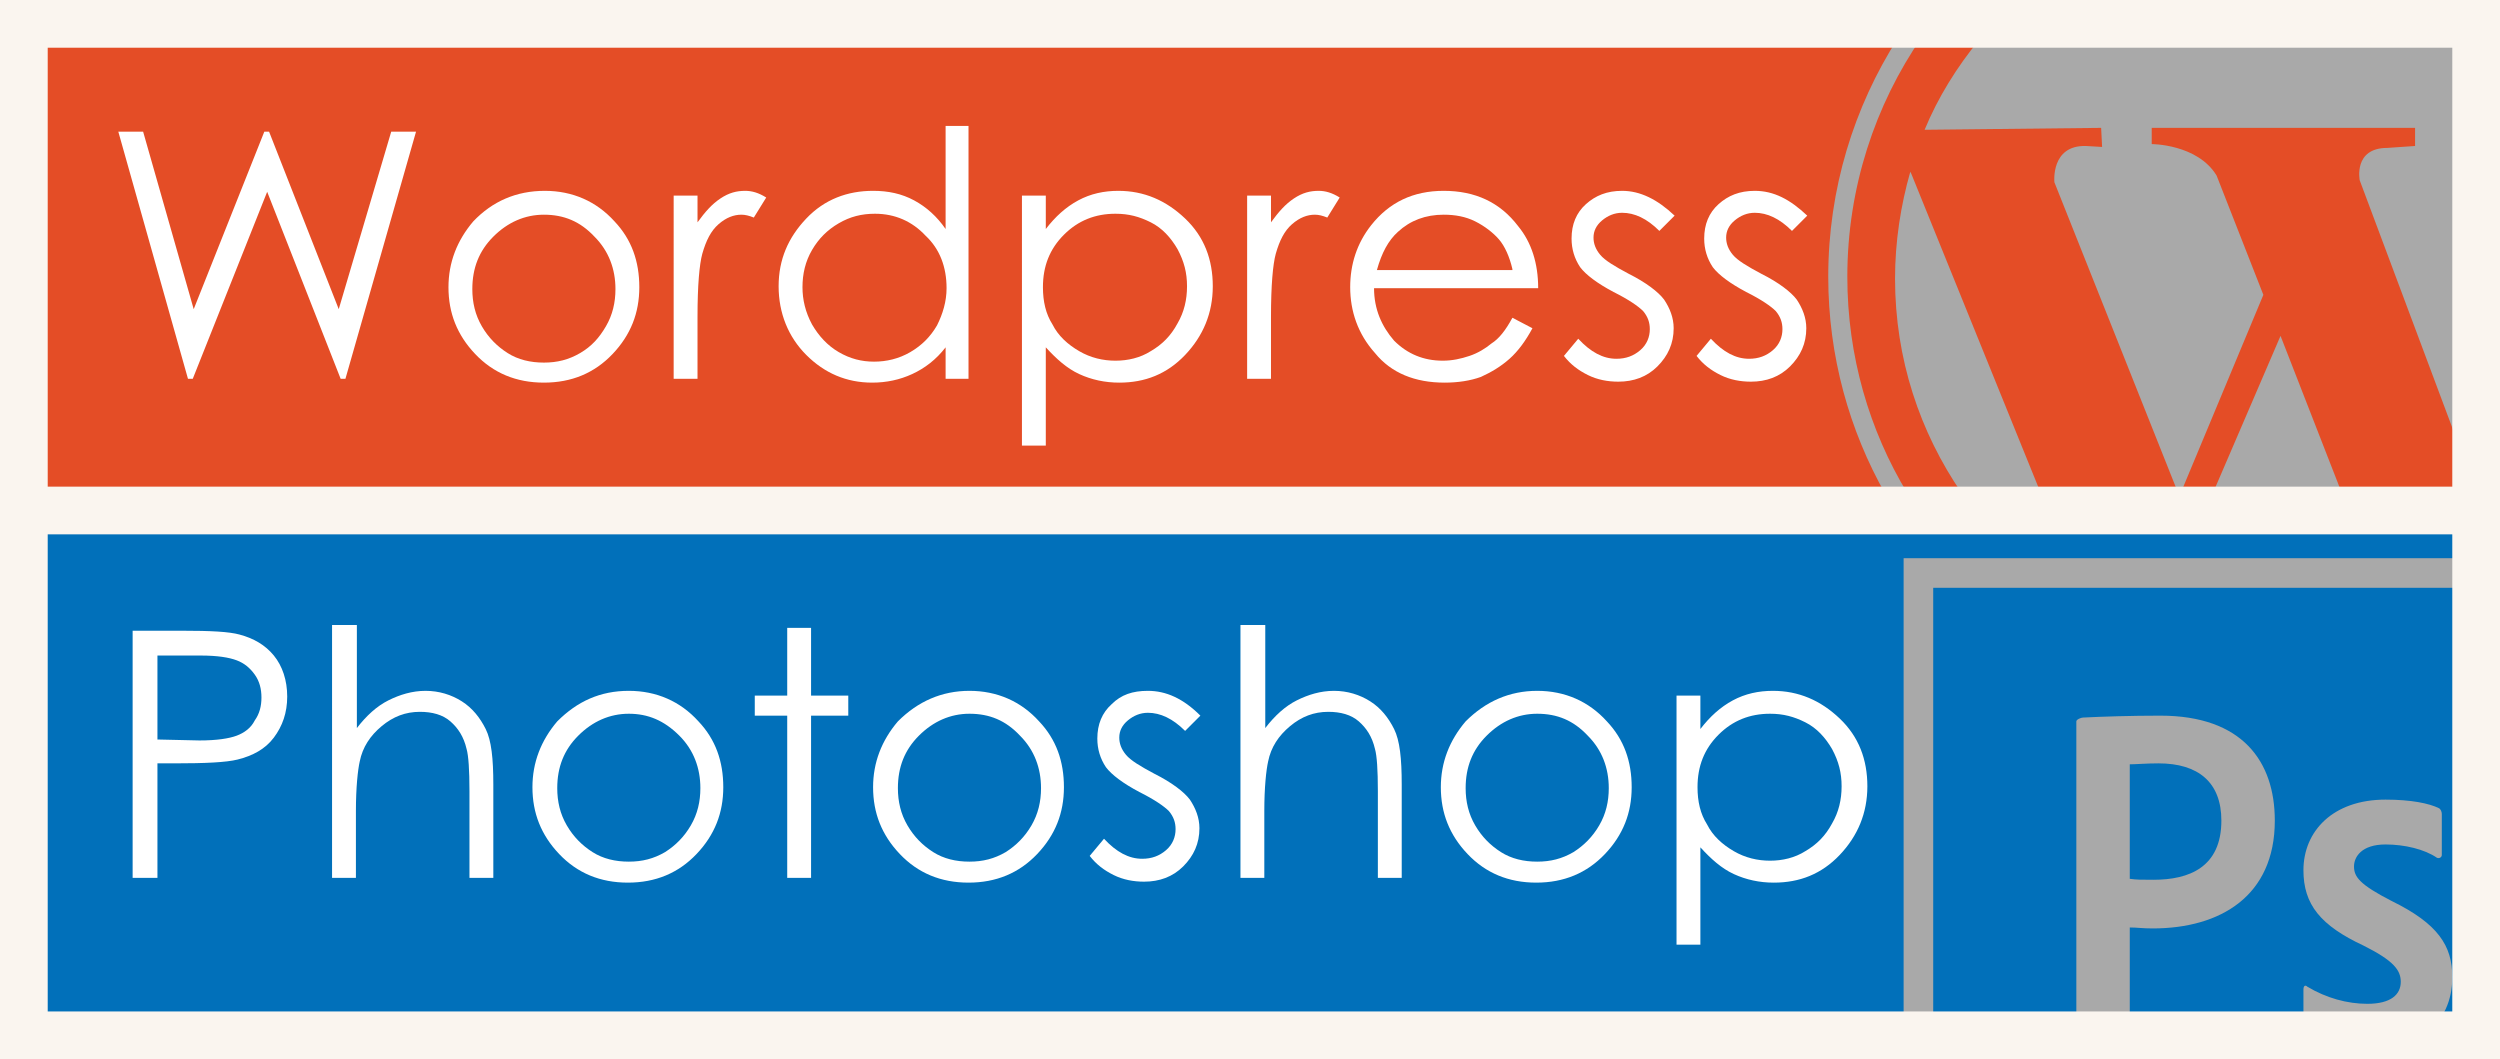 <?xml version="1.0" encoding="utf-8"?>
<!-- Generator: Adobe Illustrator 23.0.1, SVG Export Plug-In . SVG Version: 6.00 Build 0)  -->
<svg version="1.1" id="Layer_1" xmlns="http://www.w3.org/2000/svg" xmlns:xlink="http://www.w3.org/1999/xlink" x="0px" y="0px"
	 viewBox="0 0 262 111" style="enable-background:new 0 0 262 111;" xml:space="preserve">
<rect x="0" y="0" width="262" height="111" fill="#333333" stroke="none"/>
<style type="text/css">
	.st0{fill:#E44D26;}
	.st1{fill:#0170BA;}
	.st2{enable-background:new    ;}
	.st3{fill:#FFFFFF;}
	.st4{fill:#A9A9A9;}
	.st5{fill:none;stroke:#FAF5EF;stroke-width:5;stroke-miterlimit:10;}
	.st6{fill:none;stroke:#000000;stroke-width:16;stroke-miterlimit:10;}
</style>
<g>
	<rect x="3" y="4" class="st0" width="257" height="53"/>
</g>
<g>
	<rect x="3" y="55" class="st1" width="257" height="54"/>
</g>
<g class="st2">
	<path class="st3" d="M12.4,13.8H15l5.3,18.6l7.4-18.6h0.5l7.3,18.6L41,13.8h2.6l-7.4,25.9h-0.5L28,20.1l-7.8,19.6h-0.5L12.4,13.8z"
		/>
	<path class="st3" d="M57.1,20c2.9,0,5.4,1.1,7.3,3.2c1.8,1.9,2.6,4.2,2.6,6.9c0,2.7-0.9,5-2.8,7c-1.9,2-4.3,3-7.2,3
		c-2.9,0-5.3-1-7.2-3c-1.9-2-2.8-4.3-2.8-7c0-2.6,0.9-4.9,2.6-6.9C51.6,21.1,54.1,20,57.1,20z M57,22.5c-2,0-3.8,0.8-5.3,2.3
		c-1.5,1.5-2.2,3.3-2.2,5.5c0,1.4,0.3,2.7,1,3.9c0.7,1.2,1.6,2.1,2.7,2.8s2.4,1,3.8,1c1.4,0,2.6-0.3,3.8-1s2-1.6,2.7-2.8
		s1-2.5,1-3.9c0-2.1-0.7-4-2.2-5.5C60.8,23.2,59.1,22.5,57,22.5z"/>
	<path class="st3" d="M70.6,20.5h2.5v2.8c0.8-1.1,1.5-1.9,2.4-2.5s1.7-0.8,2.6-0.8c0.7,0,1.4,0.2,2.2,0.7L79,22.8
		c-0.5-0.2-0.9-0.3-1.3-0.3c-0.8,0-1.6,0.3-2.4,1s-1.3,1.7-1.7,3.1c-0.3,1.1-0.5,3.3-0.5,6.6v6.5h-2.5V20.5z"/>
	<path class="st3" d="M101.5,13.2v26.5h-2.4v-3.3c-1,1.3-2.2,2.2-3.5,2.8s-2.7,0.9-4.2,0.9c-2.7,0-5-1-6.9-2.9s-2.9-4.4-2.9-7.2
		c0-2.8,1-5.1,2.9-7.1s4.3-2.9,7-2.9c1.6,0,3,0.3,4.3,1s2.4,1.7,3.3,3V13.2H101.5z M91.7,22.4c-1.4,0-2.6,0.3-3.8,1
		s-2.1,1.6-2.8,2.8c-0.7,1.2-1,2.5-1,3.9c0,1.3,0.3,2.6,1,3.9c0.7,1.2,1.6,2.2,2.8,2.9c1.2,0.7,2.4,1,3.7,1c1.3,0,2.6-0.3,3.8-1
		c1.2-0.7,2.1-1.6,2.8-2.8c0.6-1.2,1-2.5,1-3.9c0-2.2-0.7-4.1-2.2-5.5C95.6,23.2,93.8,22.4,91.7,22.4z"/>
	<path class="st3" d="M107.1,20.5h2.5v3.5c1-1.3,2.1-2.3,3.4-3c1.3-0.7,2.7-1,4.2-1c2.7,0,5,1,7,2.9s2.9,4.3,2.9,7.1
		c0,2.8-1,5.2-2.9,7.2s-4.2,2.9-6.9,2.9c-1.5,0-2.9-0.3-4.2-0.9s-2.4-1.6-3.5-2.8v10.3h-2.5V20.5z M116.9,22.4
		c-2.1,0-3.9,0.7-5.4,2.2c-1.5,1.5-2.2,3.3-2.2,5.5c0,1.5,0.3,2.8,1,3.9c0.6,1.2,1.6,2.1,2.8,2.8s2.5,1,3.8,1c1.3,0,2.6-0.3,3.7-1
		c1.2-0.7,2.1-1.6,2.8-2.9c0.7-1.2,1-2.5,1-3.9c0-1.4-0.3-2.6-1-3.9c-0.7-1.2-1.6-2.2-2.8-2.8S118.3,22.4,116.9,22.4z"/>
	<path class="st3" d="M130.7,20.5h2.5v2.8c0.8-1.1,1.5-1.9,2.4-2.5s1.7-0.8,2.6-0.8c0.7,0,1.4,0.2,2.2,0.7l-1.3,2.1
		c-0.5-0.2-0.9-0.3-1.3-0.3c-0.8,0-1.6,0.3-2.4,1s-1.3,1.7-1.7,3.1c-0.3,1.1-0.5,3.3-0.5,6.6v6.5h-2.5V20.5z"/>
	<path class="st3" d="M158.5,33.3l2.1,1.1c-0.7,1.3-1.5,2.4-2.4,3.2c-0.9,0.8-1.9,1.4-3,1.9c-1.1,0.4-2.4,0.6-3.8,0.6
		c-3.1,0-5.6-1-7.3-3.1c-1.8-2-2.6-4.4-2.6-6.9c0-2.4,0.7-4.6,2.2-6.5c1.9-2.4,4.4-3.6,7.6-3.6c3.3,0,5.9,1.2,7.8,3.7
		c1.4,1.7,2.1,3.9,2.1,6.5H144c0,2.2,0.8,4,2.1,5.5c1.4,1.4,3.1,2.1,5.1,2.1c1,0,1.9-0.2,2.8-0.5s1.7-0.8,2.3-1.3
		C157.1,35.5,157.8,34.6,158.5,33.3z M158.5,28.2c-0.3-1.3-0.8-2.4-1.4-3.1s-1.5-1.4-2.5-1.9c-1-0.5-2.1-0.7-3.3-0.7
		c-1.9,0-3.5,0.6-4.8,1.8c-1,0.9-1.7,2.2-2.2,4H158.5z"/>
	<path class="st3" d="M175.5,22.6l-1.6,1.6c-1.3-1.3-2.6-1.9-3.9-1.9c-0.8,0-1.5,0.3-2.1,0.8c-0.6,0.5-0.9,1.1-0.9,1.8
		c0,0.6,0.2,1.2,0.7,1.8c0.5,0.6,1.5,1.2,3,2c1.8,0.9,3.1,1.9,3.7,2.7c0.6,0.9,1,1.9,1,3c0,1.6-0.6,2.9-1.7,4s-2.5,1.6-4.1,1.6
		c-1.1,0-2.2-0.2-3.2-0.7c-1-0.5-1.8-1.1-2.5-2l1.5-1.8c1.3,1.4,2.6,2.1,4,2.1c1,0,1.8-0.3,2.5-0.9s1-1.4,1-2.2
		c0-0.7-0.2-1.3-0.7-1.9c-0.5-0.5-1.5-1.2-3.1-2c-1.7-0.9-2.9-1.8-3.5-2.6c-0.6-0.9-0.9-1.9-0.9-3c0-1.5,0.5-2.7,1.5-3.6
		s2.2-1.4,3.8-1.4C171.9,20,173.7,20.9,175.5,22.6z"/>
	<path class="st3" d="M189.4,22.6l-1.6,1.6c-1.3-1.3-2.6-1.9-3.9-1.9c-0.8,0-1.5,0.3-2.1,0.8c-0.6,0.5-0.9,1.1-0.9,1.8
		c0,0.6,0.2,1.2,0.7,1.8c0.5,0.6,1.5,1.2,3,2c1.8,0.9,3.1,1.9,3.7,2.7c0.6,0.9,1,1.9,1,3c0,1.6-0.6,2.9-1.7,4s-2.5,1.6-4.1,1.6
		c-1.1,0-2.2-0.2-3.2-0.7c-1-0.5-1.8-1.1-2.5-2l1.5-1.8c1.3,1.4,2.6,2.1,4,2.1c1,0,1.8-0.3,2.5-0.9s1-1.4,1-2.2
		c0-0.7-0.2-1.3-0.7-1.9c-0.5-0.5-1.5-1.2-3.1-2c-1.7-0.9-2.9-1.8-3.5-2.6c-0.6-0.9-0.9-1.9-0.9-3c0-1.5,0.5-2.7,1.5-3.6
		s2.2-1.4,3.8-1.4C185.9,20,187.6,20.9,189.4,22.6z"/>
</g>
<g class="st2">
	<path class="st3" d="M13.9,66.1h5.2c3,0,4.9,0.1,6,0.4c1.5,0.4,2.7,1.1,3.6,2.2s1.4,2.6,1.4,4.3c0,1.7-0.5,3.1-1.4,4.3
		s-2.2,1.9-3.8,2.3c-1.2,0.3-3.4,0.4-6.6,0.4h-1.8v12h-2.6V66.1z M16.5,68.7v8.8l4.4,0.1c1.8,0,3.1-0.2,3.9-0.5s1.5-0.8,1.9-1.6
		c0.5-0.7,0.7-1.5,0.7-2.4c0-0.9-0.2-1.7-0.7-2.4s-1.1-1.2-1.9-1.5s-2-0.5-3.8-0.5H16.5z"/>
	<path class="st3" d="M34.9,65.5h2.5v10.8c1-1.3,2.1-2.3,3.3-2.9s2.5-1,3.9-1c1.4,0,2.7,0.4,3.8,1.1s1.9,1.7,2.5,2.9
		s0.8,3.1,0.8,5.8V92h-2.5v-9.1c0-2.2-0.1-3.7-0.3-4.4c-0.3-1.3-0.9-2.2-1.7-2.9s-1.9-1-3.2-1c-1.5,0-2.8,0.5-4,1.5s-2,2.2-2.3,3.7
		c-0.2,0.9-0.4,2.7-0.4,5.2v7h-2.5V65.5z"/>
	<path class="st3" d="M65.9,72.4c2.9,0,5.4,1.1,7.3,3.2c1.8,1.9,2.6,4.2,2.6,6.9c0,2.7-0.9,5-2.8,7s-4.3,3-7.2,3c-2.9,0-5.3-1-7.2-3
		s-2.8-4.3-2.8-7c0-2.6,0.9-4.9,2.6-6.9C60.5,73.5,62.9,72.4,65.9,72.4z M65.9,74.8c-2,0-3.8,0.8-5.3,2.3s-2.2,3.3-2.2,5.5
		c0,1.4,0.3,2.7,1,3.9c0.7,1.2,1.6,2.1,2.7,2.8c1.1,0.7,2.4,1,3.8,1s2.6-0.3,3.8-1c1.1-0.7,2-1.6,2.7-2.8c0.7-1.2,1-2.5,1-3.9
		c0-2.1-0.7-4-2.2-5.5C69.6,75.5,67.9,74.8,65.9,74.8z"/>
	<path class="st3" d="M82.5,65.8H85v7.1h3.9V75H85v17h-2.5V75h-3.4v-2.1h3.4V65.8z"/>
	<path class="st3" d="M101.6,72.4c2.9,0,5.4,1.1,7.3,3.2c1.8,1.9,2.6,4.2,2.6,6.9c0,2.7-0.9,5-2.8,7s-4.3,3-7.2,3
		c-2.9,0-5.3-1-7.2-3s-2.8-4.3-2.8-7c0-2.6,0.9-4.9,2.6-6.9C96.2,73.5,98.7,72.4,101.6,72.4z M101.6,74.8c-2,0-3.8,0.8-5.3,2.3
		s-2.2,3.3-2.2,5.5c0,1.4,0.3,2.7,1,3.9c0.7,1.2,1.6,2.1,2.7,2.8c1.1,0.7,2.4,1,3.8,1s2.6-0.3,3.8-1c1.1-0.7,2-1.6,2.7-2.8
		c0.7-1.2,1-2.5,1-3.9c0-2.1-0.7-4-2.2-5.5C105.4,75.5,103.7,74.8,101.6,74.8z"/>
	<path class="st3" d="M125.8,75l-1.6,1.6c-1.3-1.3-2.6-1.9-3.9-1.9c-0.8,0-1.5,0.3-2.1,0.8c-0.6,0.5-0.9,1.1-0.9,1.8
		c0,0.6,0.2,1.2,0.7,1.8c0.5,0.6,1.5,1.2,3,2c1.8,0.9,3.1,1.9,3.7,2.7c0.6,0.9,1,1.9,1,3c0,1.6-0.6,2.9-1.7,4
		c-1.1,1.1-2.5,1.6-4.1,1.6c-1.1,0-2.2-0.2-3.2-0.7s-1.8-1.1-2.5-2l1.5-1.8c1.3,1.4,2.6,2.1,4,2.1c1,0,1.8-0.3,2.5-0.9
		c0.7-0.6,1-1.4,1-2.2c0-0.7-0.2-1.3-0.7-1.9c-0.5-0.5-1.5-1.2-3.1-2c-1.7-0.9-2.9-1.8-3.5-2.6c-0.6-0.9-0.9-1.9-0.9-3
		c0-1.5,0.5-2.7,1.5-3.6c1-1,2.2-1.4,3.8-1.4C122.2,72.4,124,73.2,125.8,75z"/>
	<path class="st3" d="M130.1,65.5h2.5v10.8c1-1.3,2.1-2.3,3.3-2.9s2.5-1,3.9-1c1.4,0,2.7,0.4,3.8,1.1s1.9,1.7,2.5,2.9
		s0.8,3.1,0.8,5.8V92h-2.5v-9.1c0-2.2-0.1-3.7-0.3-4.4c-0.3-1.3-0.9-2.2-1.7-2.9s-1.9-1-3.2-1c-1.5,0-2.8,0.5-4,1.5s-2,2.2-2.3,3.7
		c-0.2,0.9-0.4,2.7-0.4,5.2v7h-2.5V65.5z"/>
	<path class="st3" d="M161.1,72.4c2.9,0,5.4,1.1,7.3,3.2c1.8,1.9,2.6,4.2,2.6,6.9c0,2.7-0.9,5-2.8,7s-4.3,3-7.2,3
		c-2.9,0-5.3-1-7.2-3s-2.8-4.3-2.8-7c0-2.6,0.9-4.9,2.6-6.9C155.7,73.5,158.2,72.4,161.1,72.4z M161.1,74.8c-2,0-3.8,0.8-5.3,2.3
		s-2.2,3.3-2.2,5.5c0,1.4,0.3,2.7,1,3.9c0.7,1.2,1.6,2.1,2.7,2.8c1.1,0.7,2.4,1,3.8,1s2.6-0.3,3.8-1c1.1-0.7,2-1.6,2.7-2.8
		c0.7-1.2,1-2.5,1-3.9c0-2.1-0.7-4-2.2-5.5C164.9,75.5,163.2,74.8,161.1,74.8z"/>
	<path class="st3" d="M175.7,72.9h2.5v3.5c1-1.3,2.1-2.3,3.4-3c1.3-0.7,2.7-1,4.2-1c2.7,0,5,1,7,2.9s2.9,4.3,2.9,7.1
		c0,2.8-1,5.2-2.9,7.2s-4.2,2.9-6.9,2.9c-1.5,0-2.9-0.3-4.2-0.9c-1.3-0.6-2.4-1.6-3.5-2.8V99h-2.5V72.9z M185.5,74.8
		c-2.1,0-3.9,0.7-5.4,2.2c-1.5,1.5-2.2,3.3-2.2,5.5c0,1.5,0.3,2.8,1,3.9c0.6,1.2,1.6,2.1,2.8,2.8s2.5,1,3.8,1c1.3,0,2.6-0.3,3.7-1
		c1.2-0.7,2.1-1.6,2.8-2.9c0.7-1.2,1-2.5,1-3.9c0-1.4-0.3-2.6-1-3.9c-0.7-1.2-1.6-2.2-2.8-2.8S186.9,74.8,185.5,74.8z"/>
</g>
<path class="st4" d="M245.9,52.9L239,35.2l-7.4,17.2C236.4,52.4,241.1,52.8,245.9,52.9z"/>
<path class="st4" d="M213.8,51.5l-13.5-33.3l-0.1-0.2c-1,3.5-1.6,7.3-1.6,11.2c0,8.4,2.6,16.1,7,22.5
	C208.3,51.6,211.1,51.5,213.8,51.5z"/>
<path class="st4" d="M258.6,44.1c0.1-0.4,0.1-0.8,0.2-1.2c0.1-1.7,0.2-3.4,0.2-5.1c-0.1-2.6-0.5-5.3-0.6-7.8
	c-0.4-7.4-0.2-14.8-0.5-22.2c-0.3-1.1-0.5-2.1-0.7-3.2c-5.9-0.2-11.8-0.4-17.8-0.5C229.7,4,220,4.5,210.3,4.6c-1.1,0-2-0.2-2.9-0.4
	c-2.3,2.8-4.3,6-5.7,9.4l18.5-0.2l0.1,2l-1.7-0.1c-3.7-0.1-3.3,3.8-3.3,3.8L228.4,52l8.8-21.1l-4.9-12.5c-2-3.3-6.8-3.3-6.8-3.3
	v-1.7h27.6v1.9l-2.9,0.2c-3.6,0-2.9,3.4-2.9,3.4l10.4,27.8C257.9,45.8,258.2,44.9,258.6,44.1z"/>
<path class="st4" d="M198.8,51.7c0.4,0,0.8,0,1.1,0c-4-6.6-6.3-14.4-6.3-22.7c0-9.3,2.9-18,7.8-25.1c-0.7,0-1.4,0.1-2,0.1
	c-0.2,0-0.3,0-0.5,0c-4.6,7.2-7.3,15.8-7.3,25c0,8.3,2.2,16.1,6,22.8C198,51.7,198.4,51.7,198.8,51.7z"/>
<line class="st5" x1="261" y1="53.5" x2="4" y2="53.5"/>
<path class="st4" d="M248.1,105.2c-2.1,0-4.3-0.6-6.3-1.8c-0.2-0.2-0.4-0.1-0.4,0.3v4.6c0,0.3,0,0.4,0.2,0.5
	c1.3,0.8,3.7,1.3,6.4,1.3c5.2,0,9-2.7,9-7.7c0-3.3-1.5-5.6-6.4-8c-3.3-1.7-3.9-2.5-3.9-3.6c0-1,0.8-2.3,3.3-2.3c2,0,4.1,0.5,5.4,1.4
	c0.3,0.1,0.5-0.1,0.5-0.3v-4.3c0-0.2-0.1-0.5-0.3-0.6c-1-0.5-2.9-0.9-5.6-0.9c-5.5,0-8.6,3.3-8.6,7.4c0,3.6,1.8,5.8,6.3,7.9
	c3.2,1.6,3.9,2.6,3.9,3.8C251.6,104.2,250.6,105.2,248.1,105.2z"/>
<path class="st4" d="M226.4,75c-3.1,0-6.1,0.1-8.1,0.2c-0.2,0-0.7,0.2-0.7,0.4l0,0v33.6c0,0.3,0.1,0.4,0.4,0.4h4.8
	c0.3,0,0.4-0.1,0.4-0.4v-12c0.8,0,1.3,0.1,2.4,0.1c7.1,0,12.8-3.4,12.8-11.3C238.4,79.8,235,75,226.4,75z M225.7,92.2
	c-1.3,0-1.8,0-2.5-0.1v-12c0.6,0,1.8-0.1,3-0.1c4.2,0,6.6,2,6.6,6C232.8,90.9,229.4,92.2,225.7,92.2z"/>
<path class="st4" d="M202.6,106.5V61.6h55.8c0-1.1,0.2-2.2,0.7-3.1h-59.6v48.3C200.5,106.5,201.6,106.4,202.6,106.5z"/>
<path class="st6" d="M127.2,25.6"/>
<rect x="2.5" y="2.5" class="st5" width="257" height="106"/>
</svg>

